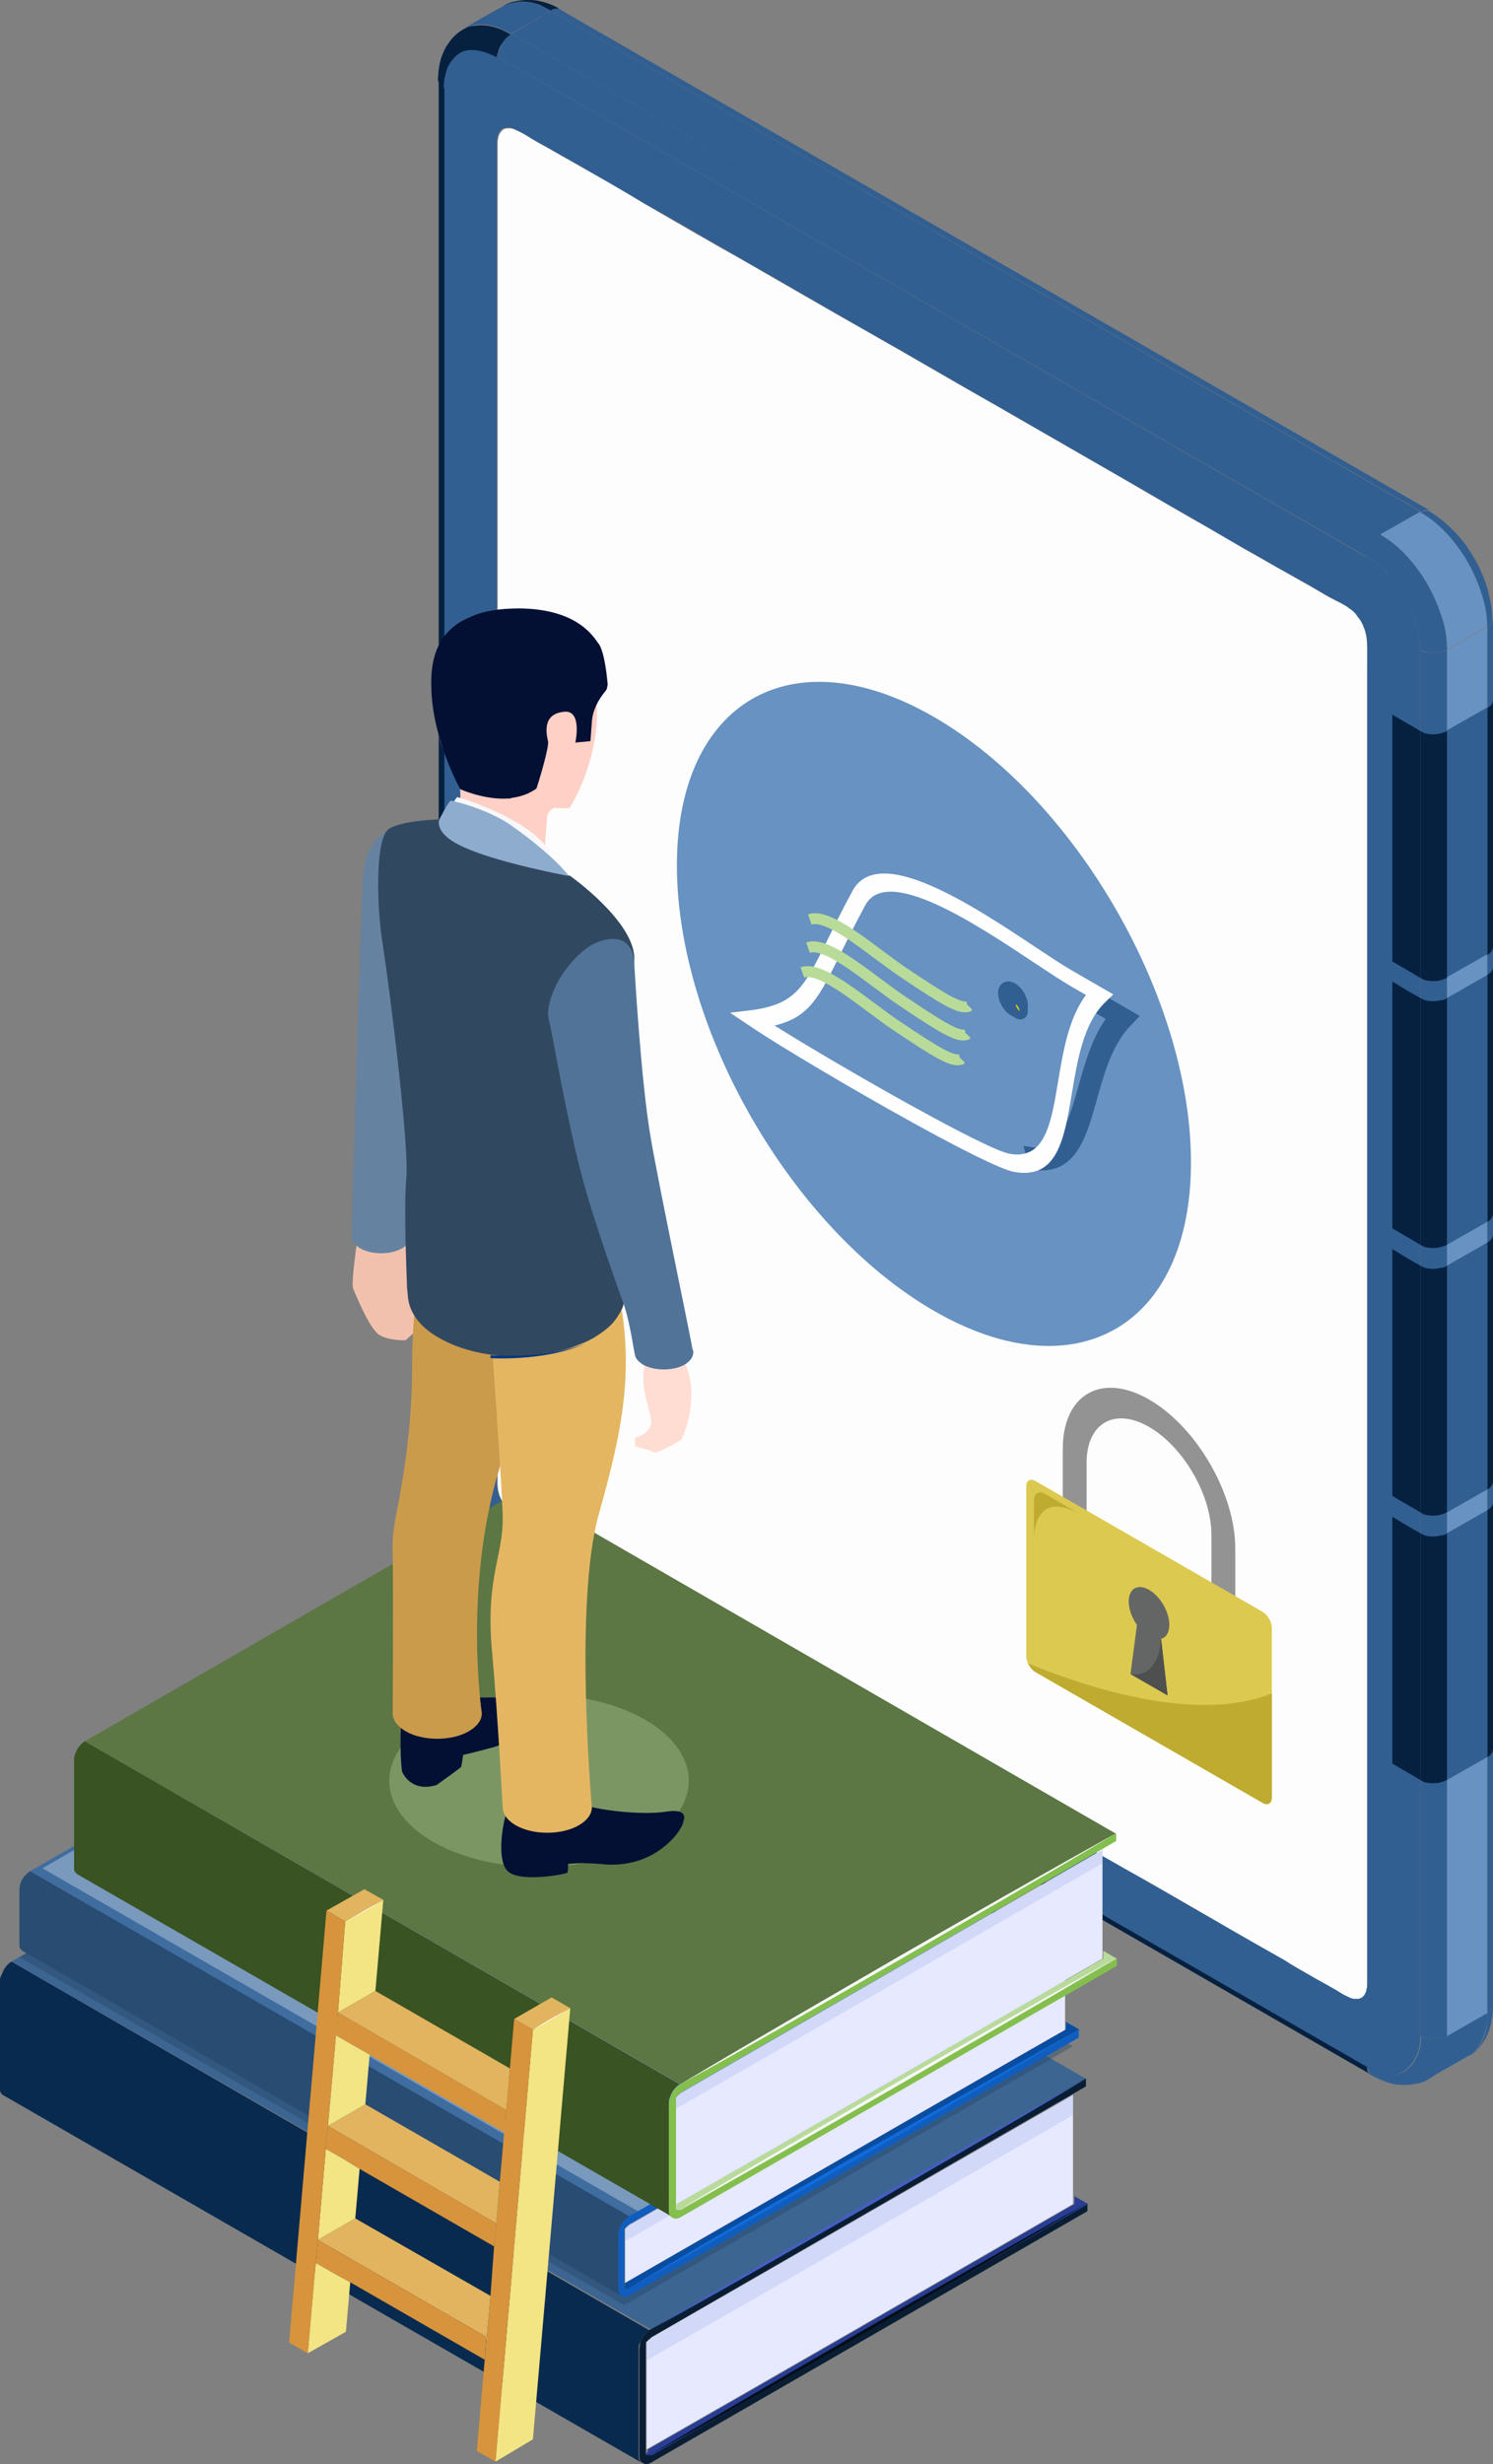 <svg width="137" height="226" viewBox="0 0 137 226" fill="none" xmlns="http://www.w3.org/2000/svg">
<rect x="0" y="0" width="137" height="226" fill="#808080" stroke="none"/>
<path d="M1.056 179.911C0.924 179.977 0.792 180.108 0.66 180.24C0.396 180.503 0.264 180.832 0.132 181.161C0 181.358 0 181.556 0 181.753V191.492C0 191.558 0 191.624 0 191.69C0 191.821 0.066 191.953 0.132 192.019C0.198 192.085 0.198 192.151 0.264 192.151C19.798 203.403 39.397 214.656 58.931 225.908C58.799 225.843 58.733 225.711 58.667 225.645C58.601 225.514 58.601 225.382 58.601 225.25V215.511C58.601 215.314 58.601 215.182 58.667 214.985C58.799 214.656 58.931 214.327 59.195 214.064C59.327 213.932 59.459 213.8 59.591 213.735L1.056 179.911Z" fill="#092A4F"/>
<path d="M1.056 179.911L59.723 213.669L99.715 190.703L41.047 156.879L1.056 179.911Z" fill="#3D6591"/>
<path d="M58.667 215.511V225.25C58.667 225.382 58.667 225.514 58.733 225.645C58.8 225.777 58.865 225.843 58.997 225.908C59.063 225.908 59.063 225.974 59.129 225.974C59.327 226.04 59.591 225.974 59.789 225.843L99.781 202.811V202.087L59.789 225.119H59.723C59.723 225.119 59.723 225.119 59.657 225.119H59.591C59.591 225.119 59.591 225.119 59.525 225.119H59.459C59.459 225.119 59.459 225.119 59.393 225.119C59.393 225.119 59.393 225.119 59.327 225.119C59.327 225.119 59.327 225.119 59.261 225.119C59.261 225.119 59.261 225.119 59.261 225.053C59.261 225.053 59.261 225.053 59.261 224.987C59.261 224.987 59.261 224.987 59.261 224.921V224.856V224.592V215.182V215.116V215.051V214.985V214.919V214.853C59.261 214.853 59.261 214.787 59.327 214.787C59.327 214.787 59.327 214.722 59.393 214.722C59.393 214.722 59.393 214.656 59.459 214.656C59.459 214.656 59.459 214.59 59.525 214.59L59.591 214.524L59.657 214.458C59.657 214.458 59.723 214.458 59.723 214.393L98.395 192.085L99.649 191.361V190.637L59.657 213.669C59.525 213.734 59.393 213.866 59.261 213.998C58.997 214.261 58.8 214.59 58.733 214.919C58.733 215.182 58.667 215.314 58.667 215.511Z" fill="#0A1E33"/>
<path d="M98.461 192.15V202.153C85.328 209.72 72.46 217.156 59.327 224.658V215.116V215.051V214.985V214.919V214.853C59.327 214.853 59.327 214.787 59.393 214.787C59.393 214.787 59.393 214.722 59.459 214.722C59.459 214.722 59.459 214.656 59.525 214.656C59.525 214.656 59.525 214.59 59.591 214.59L59.657 214.524C59.657 214.524 59.723 214.524 59.723 214.458C59.723 214.458 59.789 214.458 59.789 214.393L98.461 192.15Z" fill="#E6E9FF"/>
<path opacity="0.35" d="M98.461 192.15V193.993C85.394 201.495 72.46 208.997 59.327 216.498V215.116V215.051V214.985V214.919V214.853C59.327 214.853 59.327 214.787 59.393 214.787C59.393 214.787 59.393 214.722 59.459 214.722C59.459 214.722 59.459 214.656 59.525 214.656C59.525 214.656 59.525 214.59 59.591 214.59L59.657 214.524C59.657 214.524 59.723 214.524 59.723 214.458C59.723 214.458 59.789 214.458 59.789 214.393L98.461 192.15Z" fill="#ADB8E8"/>
<path d="M59.327 224.921C59.327 224.987 59.327 224.987 59.327 224.987V225.053V225.119C59.327 225.119 59.327 225.119 59.327 225.185C59.327 225.185 59.327 225.185 59.393 225.185C59.393 225.185 59.393 225.185 59.459 225.185C59.459 225.185 59.459 225.185 59.525 225.185H59.591C59.591 225.185 59.591 225.185 59.657 225.185H59.723C59.723 225.185 59.723 225.185 59.789 225.185H59.855L99.846 202.153L98.593 201.429C98.593 201.692 98.593 201.89 98.593 202.153C85.46 209.72 72.592 217.156 59.459 224.658V224.921H59.327Z" fill="#283D93"/>
<path d="M59.723 213.669C66.322 209.72 72.988 205.904 79.653 202.021C86.318 198.205 92.983 194.388 99.715 190.637C93.115 194.585 86.45 198.402 79.785 202.284C73.12 206.101 66.454 209.984 59.723 213.669Z" fill="#455EC4"/>
<path d="M59.723 225.119C66.322 221.17 72.988 217.354 79.653 213.471C86.318 209.655 92.983 205.838 99.715 202.087C93.115 206.035 86.45 209.852 79.785 213.735C73.12 217.551 66.454 221.434 59.723 225.119Z" fill="#040E19"/>
<path opacity="0.35" d="M1.782 179.516L57.281 211.431L98.46 187.676L43.027 155.76L1.782 179.516Z" fill="#203F61"/>
<path d="M136.669 184.517C136.603 184.583 136.538 184.583 136.472 184.649V57.514C136.538 57.448 136.603 57.448 136.669 57.382C136.801 57.316 136.867 57.184 136.933 57.053C136.933 56.987 136.999 56.921 136.999 56.855C136.999 99.234 136.999 141.612 136.999 183.991C136.999 184.056 136.999 184.122 136.933 184.188C136.867 184.32 136.801 184.451 136.669 184.517Z" fill="#325F91"/>
<path d="M135.944 54.355C136.274 55.408 136.472 56.395 136.472 57.448L132.776 59.553C132.776 58.501 132.644 57.448 132.248 56.461C131.588 54.421 130.532 52.578 129.08 50.999C128.354 50.209 127.563 49.551 126.639 49.025L130.334 46.919C131.258 47.445 132.05 48.103 132.776 48.893C134.228 50.472 135.284 52.315 135.944 54.355Z" fill="#6792C1"/>
<path d="M136.472 57.514V184.649C136.472 185.044 136.472 185.373 136.406 185.767C136.274 186.491 136.01 187.215 135.548 187.873C135.284 188.202 135.02 188.465 134.69 188.597C133.436 189.321 132.248 189.979 130.995 190.703C131.325 190.505 131.589 190.242 131.853 189.979C132.314 189.321 132.644 188.663 132.71 187.873C132.776 187.478 132.776 187.083 132.776 186.754V59.619L136.472 57.514Z" fill="#6792C1"/>
<path d="M136.472 184.649C136.538 184.583 136.604 184.583 136.67 184.517C136.802 184.451 136.868 184.32 136.934 184.188C136.934 184.122 137 184.056 137 183.991C137 184.714 136.868 185.504 136.67 186.162C136.538 186.491 136.406 186.82 136.208 187.149C136.01 187.412 135.812 187.742 135.548 188.005C135.284 188.268 135.02 188.465 134.69 188.663C135.02 188.465 135.284 188.202 135.548 187.939C136.01 187.281 136.34 186.623 136.406 185.833C136.472 185.373 136.472 185.044 136.472 184.649Z" fill="#325F91"/>
<path d="M132.776 59.619V186.754C132.578 186.886 132.38 186.952 132.182 186.952C131.786 187.018 131.324 187.018 130.928 186.952C130.73 186.886 130.532 186.82 130.334 186.754V59.619C130.532 59.751 130.73 59.817 130.928 59.817C131.324 59.883 131.786 59.883 132.182 59.817C132.446 59.817 132.644 59.751 132.776 59.619Z" fill="#325F91"/>
<path d="M132.776 59.619C132.578 59.751 132.38 59.817 132.182 59.817C131.786 59.883 131.324 59.883 130.929 59.817C130.731 59.751 130.533 59.685 130.335 59.619C130.335 58.764 130.203 57.974 129.939 57.119C129.411 55.474 128.553 54.026 127.431 52.71C126.837 52.052 126.177 51.525 125.451 51.13C125.451 50.933 125.451 50.736 125.517 50.538C125.649 50.143 125.847 49.748 126.177 49.419C126.309 49.288 126.507 49.156 126.639 49.025C127.563 49.551 128.355 50.209 129.081 50.999C130.533 52.578 131.588 54.421 132.248 56.461C132.644 57.514 132.776 58.566 132.776 59.619Z" fill="#325F91"/>
<path d="M136.472 57.514C136.472 56.461 136.274 55.408 135.944 54.421C135.284 52.381 134.228 50.538 132.776 48.959C132.05 48.169 131.258 47.511 130.334 46.985C130.4 46.919 130.466 46.919 130.532 46.919C130.664 46.853 130.796 46.853 130.994 46.853C131.06 46.853 131.126 46.853 131.192 46.919C131.522 47.116 131.918 47.38 132.248 47.643C132.908 48.169 133.634 48.893 134.162 49.551C134.756 50.275 135.218 51.065 135.68 51.92C136.076 52.776 136.406 53.565 136.604 54.421C136.802 55.276 136.934 56 136.934 56.855V56.921C136.934 56.987 136.934 57.053 136.868 57.119C136.802 57.25 136.736 57.382 136.604 57.448C136.604 57.448 136.538 57.448 136.472 57.514Z" fill="#325F91"/>
<path d="M45.666 5.199L125.451 51.13C126.177 51.525 126.837 52.052 127.431 52.71C128.619 53.96 129.41 55.474 129.938 57.119C130.202 57.974 130.334 58.764 130.334 59.619V186.754C130.334 187.347 130.268 187.939 130.004 188.531C129.674 189.255 129.146 189.913 128.355 190.176C127.431 190.44 126.243 190.11 125.385 189.584L45.666 143.652C44.94 143.257 44.28 142.731 43.686 142.073C42.499 140.757 41.641 139.309 41.113 137.664C40.849 136.874 40.717 136.019 40.717 135.163V8.028C40.717 7.436 40.783 6.844 41.047 6.251C41.377 5.528 41.971 4.87 42.697 4.606C43.62 4.343 44.808 4.738 45.666 5.199ZM125.451 59.751C125.451 59.159 125.451 58.632 125.319 58.04C125.253 57.777 125.121 57.514 124.989 57.25C124.857 56.987 124.725 56.79 124.527 56.526C124.263 56.263 123.999 56 123.735 55.737C123.339 55.474 122.943 55.276 122.481 55.013C121.821 54.684 121.161 54.289 120.501 53.894C119.71 53.434 118.852 52.973 118.06 52.512C116.74 51.788 115.42 50.999 114.1 50.275C112.45 49.354 110.801 48.367 109.217 47.445C106.577 45.932 104.003 44.418 101.364 42.905C98.064 40.996 94.831 39.154 91.531 37.246C87.571 35.008 83.678 32.705 79.718 30.468C75.759 28.23 71.865 25.927 67.906 23.69C64.936 21.979 62.032 20.268 59.063 18.623C57.083 17.504 55.103 16.385 53.189 15.201C52.397 14.74 51.539 14.28 50.748 13.819C50.088 13.424 49.428 13.095 48.768 12.7C48.372 12.503 48.042 12.24 47.646 12.042C47.382 11.911 47.118 11.779 46.854 11.713C46.722 11.713 46.59 11.648 46.458 11.713C46.326 11.713 46.194 11.779 46.062 11.845C45.93 11.911 45.864 12.042 45.798 12.174C45.732 12.306 45.666 12.437 45.666 12.569C45.6 12.766 45.6 12.964 45.6 13.161C45.6 13.687 45.6 14.214 45.6 14.74C45.6 15.596 45.6 16.451 45.6 17.307C45.6 18.425 45.6 19.544 45.6 20.729C45.6 21.847 45.6 22.966 45.6 24.15C45.6 26.388 45.6 28.691 45.6 30.928C45.6 34.35 45.6 37.706 45.6 41.128C45.6 45.669 45.6 50.143 45.6 54.684C45.6 59.224 45.6 63.699 45.6 68.24C45.6 72.78 45.6 77.255 45.6 81.796C45.6 85.546 45.6 89.363 45.6 93.114C45.6 96.141 45.6 99.168 45.6 102.129C45.6 104.367 45.6 106.67 45.6 108.907C45.6 111.145 45.6 113.448 45.6 115.685C45.6 117.593 45.6 119.436 45.6 121.344C45.6 122.858 45.6 124.371 45.6 125.885C45.6 127.004 45.6 128.122 45.6 129.307C45.6 130.425 45.6 131.544 45.6 132.729C45.6 133.584 45.6 134.44 45.6 135.229C45.6 135.492 45.6 135.821 45.6 136.085C45.6 136.348 45.666 136.677 45.732 136.94C45.798 137.203 45.93 137.467 46.062 137.73C46.194 137.993 46.326 138.19 46.524 138.454C46.722 138.717 47.052 138.98 47.316 139.243C47.712 139.506 48.108 139.704 48.57 139.967C49.23 140.296 49.89 140.691 50.55 141.086C51.342 141.546 52.2 142.007 52.991 142.468C54.311 143.192 55.631 143.981 56.885 144.705C58.535 145.626 60.184 146.613 61.768 147.535C64.408 149.048 66.982 150.562 69.621 152.075C72.921 153.984 76.155 155.826 79.454 157.734C83.414 159.972 87.307 162.275 91.267 164.512C95.226 166.75 99.12 169.053 103.08 171.29C106.049 173.001 108.953 174.712 111.922 176.357C113.902 177.476 115.882 178.595 117.796 179.713C118.588 180.174 119.446 180.635 120.238 181.161C120.897 181.556 121.557 181.885 122.217 182.28C122.547 182.477 122.943 182.675 123.339 182.938C123.603 183.069 123.867 183.201 124.131 183.267C124.263 183.267 124.395 183.333 124.527 183.267C124.659 183.267 124.791 183.201 124.923 183.135C125.055 183.069 125.121 182.938 125.187 182.806C125.253 182.675 125.319 182.543 125.319 182.411C125.385 182.214 125.385 182.016 125.385 181.819C125.385 181.293 125.385 180.766 125.385 180.24C125.385 179.384 125.385 178.529 125.385 177.673C125.385 176.555 125.385 175.436 125.385 174.251C125.385 173.133 125.385 172.014 125.385 170.83C125.385 168.592 125.385 166.289 125.385 164.052C125.385 160.63 125.385 157.274 125.385 153.852C125.385 149.311 125.385 144.837 125.385 140.296C125.385 135.756 125.385 131.281 125.385 126.74C125.385 122.2 125.385 117.725 125.385 113.185C125.385 109.434 125.385 105.617 125.385 101.866C125.385 98.839 125.385 95.812 125.385 92.851C125.385 90.613 125.385 88.31 125.385 86.073C125.385 83.835 125.385 81.532 125.385 79.295C125.385 77.387 125.385 75.544 125.385 73.636C125.385 72.122 125.385 70.609 125.385 69.095C125.385 67.977 125.385 66.858 125.385 65.673C125.385 64.555 125.385 63.436 125.385 62.252C125.451 61.462 125.451 60.606 125.451 59.751Z" fill="#325F91"/>
<path d="M130.335 46.919L126.639 49.025L46.92 3.093L50.55 0.987L130.335 46.919Z" fill="#325F91"/>
<path d="M46.92 3.093L126.705 49.025C126.507 49.156 126.375 49.288 126.243 49.419C125.979 49.749 125.715 50.078 125.583 50.538C125.517 50.736 125.517 50.933 125.517 51.13L45.666 5.199C45.666 5.001 45.666 4.804 45.798 4.606C45.931 4.212 46.129 3.817 46.458 3.488C46.524 3.356 46.722 3.224 46.92 3.093Z" fill="#325F91"/>
<path d="M125.451 189.584C126.309 190.045 127.497 190.44 128.421 190.176C129.147 189.979 129.741 189.321 130.071 188.531C130.335 187.939 130.401 187.347 130.401 186.754C130.599 186.886 130.797 186.952 130.995 186.952C131.39 187.018 131.852 187.018 132.248 186.952C132.446 186.886 132.644 186.82 132.842 186.754C132.842 187.149 132.842 187.544 132.776 187.873C132.644 188.597 132.38 189.321 131.918 189.979C131.654 190.308 131.39 190.571 131.061 190.703C130.797 190.9 130.401 191.032 130.071 191.098C129.741 191.163 129.345 191.229 129.015 191.229C128.685 191.229 128.289 191.229 127.959 191.163C127.299 191.032 126.507 190.703 125.913 190.374C125.847 190.308 125.781 190.308 125.715 190.242C125.649 190.111 125.583 189.979 125.517 189.847C125.451 189.716 125.451 189.65 125.451 189.584Z" fill="#325F91"/>
<path d="M125.319 58.106C125.451 58.632 125.451 59.224 125.451 59.817C125.451 60.672 125.451 61.528 125.451 62.317C125.451 63.436 125.451 64.555 125.451 65.739C125.451 66.858 125.451 67.977 125.451 69.161C125.451 70.674 125.451 72.188 125.451 73.701C125.451 75.61 125.451 77.452 125.451 79.361C125.451 81.598 125.451 83.901 125.451 86.139C125.451 88.376 125.451 90.679 125.451 92.917C125.451 95.944 125.451 98.971 125.451 101.932C125.451 105.683 125.451 109.434 125.451 113.25C125.451 117.791 125.451 122.266 125.451 126.806C125.451 131.347 125.451 135.821 125.451 140.362C125.451 144.903 125.451 149.377 125.451 153.918C125.451 157.34 125.451 160.696 125.451 164.118C125.451 166.355 125.451 168.658 125.451 170.895C125.451 172.014 125.451 173.133 125.451 174.317C125.451 175.436 125.451 176.555 125.451 177.739C125.451 178.595 125.451 179.45 125.451 180.306C125.451 180.832 125.451 181.358 125.451 181.885C125.451 182.082 125.451 182.28 125.385 182.477C125.385 182.609 125.319 182.74 125.253 182.872C125.187 183.004 125.121 183.069 124.989 183.201C124.857 183.267 124.725 183.333 124.593 183.333C124.461 183.333 124.329 183.333 124.197 183.333C123.933 183.267 123.669 183.135 123.405 183.004C123.009 182.806 122.68 182.543 122.284 182.346C121.624 181.951 120.964 181.622 120.304 181.227C119.512 180.766 118.654 180.306 117.862 179.779C115.882 178.66 113.903 177.542 111.989 176.423C109.019 174.712 106.115 173.001 103.146 171.356C99.186 169.119 95.293 166.816 91.333 164.578C87.374 162.341 83.48 160.038 79.52 157.8C76.221 155.892 72.987 154.049 69.688 152.141C67.048 150.628 64.474 149.114 61.835 147.601C60.185 146.679 58.535 145.692 56.951 144.771C55.631 143.981 54.312 143.257 53.058 142.534C52.266 142.073 51.408 141.612 50.616 141.152C49.956 140.757 49.296 140.362 48.636 140.033C48.24 139.836 47.778 139.572 47.382 139.309C47.052 139.112 46.788 138.848 46.59 138.519C46.392 138.322 46.26 138.059 46.129 137.796C45.996 137.532 45.864 137.269 45.798 137.006C45.733 136.743 45.666 136.479 45.666 136.15C45.666 135.887 45.666 135.558 45.666 135.295C45.666 134.44 45.666 133.584 45.666 132.794C45.666 131.676 45.666 130.557 45.666 129.373C45.666 128.254 45.666 127.135 45.666 125.951C45.666 124.437 45.666 122.924 45.666 121.41C45.666 119.502 45.666 117.659 45.666 115.751C45.666 113.514 45.666 111.21 45.666 108.973C45.666 106.736 45.666 104.432 45.666 102.195C45.666 99.168 45.666 96.141 45.666 93.18C45.666 89.429 45.666 85.612 45.666 81.861C45.666 77.321 45.666 72.846 45.666 68.305C45.666 63.765 45.666 59.29 45.666 54.75C45.666 50.209 45.666 45.734 45.666 41.194C45.666 37.772 45.666 34.416 45.666 30.994C45.666 28.757 45.666 26.454 45.666 24.216C45.666 23.098 45.666 21.979 45.666 20.794C45.666 19.676 45.666 18.557 45.666 17.372C45.666 16.517 45.666 15.662 45.666 14.806C45.666 14.28 45.666 13.753 45.666 13.227C45.666 13.029 45.666 12.832 45.733 12.634C45.733 12.503 45.798 12.371 45.864 12.24C45.931 12.108 46.062 12.042 46.129 11.911C46.26 11.845 46.392 11.779 46.524 11.779C46.656 11.779 46.788 11.779 46.92 11.779C47.184 11.845 47.448 11.976 47.712 12.108C48.108 12.306 48.438 12.503 48.834 12.766C49.494 13.161 50.154 13.49 50.814 13.885C51.606 14.345 52.464 14.806 53.256 15.267C55.235 16.385 57.215 17.504 59.129 18.689C62.099 20.399 65.002 22.11 67.972 23.756C71.865 25.993 75.825 28.296 79.784 30.534C83.744 32.771 87.638 35.074 91.597 37.311C94.897 39.22 98.13 41.062 101.43 42.971C104.07 44.484 106.643 45.998 109.283 47.511C110.933 48.432 112.583 49.419 114.167 50.341C115.486 51.065 116.806 51.854 118.126 52.578C118.918 53.039 119.776 53.499 120.568 53.96C121.228 54.355 121.888 54.75 122.548 55.079C122.943 55.276 123.405 55.474 123.801 55.803C124.131 56 124.395 56.263 124.593 56.592C124.791 56.79 124.923 57.053 125.055 57.316C125.121 57.514 125.253 57.777 125.319 58.106Z" fill="#FDFDFD"/>
<path d="M51.474 0.921C78.069 16.254 104.664 31.521 131.259 46.853C131.193 46.787 131.127 46.787 131.061 46.787C130.929 46.787 130.731 46.787 130.599 46.853C130.533 46.853 130.467 46.919 130.401 46.919L50.55 0.987C50.616 0.921 50.682 0.921 50.748 0.855C50.88 0.79 51.012 0.79 51.21 0.79C51.342 0.855 51.408 0.855 51.474 0.921Z" fill="#325F91"/>
<path d="M50.55 0.987L46.854 3.093C46.524 2.896 46.194 2.764 45.798 2.567C45.072 2.303 44.346 2.172 43.554 2.303C43.158 2.369 42.828 2.435 42.498 2.632C43.686 1.974 44.874 1.25 46.128 0.592C46.128 0.592 46.194 0.592 46.194 0.527C46.524 0.329 46.854 0.198 47.25 0.198C48.042 0.066 48.768 0.198 49.494 0.461C49.89 0.658 50.286 0.79 50.55 0.987Z" fill="#325F91"/>
<path d="M49.56 0.461C48.834 0.197 48.108 0.066 47.316 0.197C46.92 0.263 46.59 0.329 46.26 0.526C46.524 0.329 46.92 0.197 47.25 0.132C47.58 0.066 47.976 0 48.306 0C48.636 0 49.032 0 49.362 0.066C50.022 0.197 50.814 0.461 51.408 0.855C51.342 0.79 51.276 0.79 51.21 0.79C51.078 0.79 50.88 0.79 50.748 0.855C50.682 0.855 50.616 0.921 50.55 0.987C50.286 0.79 49.89 0.658 49.56 0.461Z" fill="#062140"/>
<path d="M45.666 143.652L125.451 189.584C125.451 189.65 125.451 189.716 125.451 189.781C125.451 189.913 125.517 190.045 125.649 190.176C125.715 190.242 125.781 190.308 125.847 190.308C99.252 174.975 72.657 159.709 46.062 144.376C45.996 144.31 45.931 144.31 45.864 144.244C45.798 144.113 45.733 143.981 45.666 143.85C45.666 143.85 45.666 143.784 45.666 143.652Z" fill="#062140"/>
<path d="M41.047 6.251C40.849 6.844 40.717 7.436 40.717 8.028C40.651 8.028 40.585 7.962 40.519 7.897C40.387 7.831 40.321 7.699 40.255 7.568C40.255 7.502 40.19 7.436 40.19 7.37C40.19 6.646 40.321 5.791 40.519 5.199C40.651 4.87 40.783 4.541 40.981 4.212C41.179 3.948 41.377 3.619 41.641 3.356C41.905 3.093 42.169 2.895 42.499 2.698C42.829 2.501 43.159 2.369 43.555 2.369C44.347 2.237 45.073 2.369 45.799 2.632C46.129 2.764 46.525 2.961 46.855 3.159C46.657 3.29 46.525 3.422 46.393 3.553C46.129 3.882 45.865 4.212 45.733 4.672C45.667 4.87 45.601 5.067 45.601 5.264C44.743 4.804 43.555 4.409 42.631 4.672C41.971 4.87 41.377 5.528 41.047 6.251Z" fill="#062140"/>
<path d="M40.782 8.028V135.163C40.717 135.098 40.651 135.098 40.585 135.032C40.453 134.966 40.387 134.834 40.321 134.703C40.321 134.637 40.255 134.571 40.255 134.505C40.255 92.127 40.255 49.749 40.255 7.37C40.255 7.436 40.255 7.502 40.321 7.568C40.387 7.699 40.453 7.831 40.585 7.897C40.651 7.962 40.717 8.028 40.782 8.028Z" fill="#062140"/>
<path d="M44.017 142.928C43.357 142.336 42.829 141.612 42.301 140.888C41.773 140.099 41.377 139.243 40.981 138.454C40.651 137.598 40.387 136.611 40.255 135.821C40.19 135.427 40.19 134.966 40.19 134.571C40.19 134.637 40.19 134.703 40.255 134.769C40.321 134.9 40.387 135.032 40.519 135.098C40.585 135.163 40.651 135.163 40.717 135.229C40.717 136.085 40.849 136.874 41.113 137.73C41.641 139.375 42.499 140.823 43.687 142.139C44.281 142.797 44.941 143.323 45.667 143.718C45.667 143.784 45.667 143.85 45.667 143.915C45.667 144.047 45.733 144.179 45.865 144.31C45.931 144.376 45.997 144.442 46.063 144.442C46.063 144.442 45.997 144.442 45.997 144.376C45.271 143.981 44.677 143.586 44.017 142.928Z" fill="#062140"/>
<path d="M136.472 184.649C136.472 185.043 136.472 185.372 136.406 185.767C136.274 186.491 136.01 187.215 135.548 187.873C135.284 188.202 135.02 188.465 134.69 188.597C133.436 189.321 132.248 189.979 130.995 190.703C131.325 190.505 131.589 190.242 131.853 189.979C132.314 189.321 132.644 188.663 132.71 187.873C132.776 187.478 132.776 187.083 132.776 186.754L136.472 184.649Z" fill="#325F91"/>
<path d="M136.999 64.226C136.999 64.357 136.933 64.555 136.801 64.686C136.735 64.752 136.603 64.884 136.472 64.95V86.204V87.586C136.603 87.521 136.735 87.455 136.801 87.323C136.933 87.192 136.999 86.994 136.999 86.862C136.999 79.295 136.999 71.793 136.999 64.226Z" fill="#062140"/>
<path d="M136.472 86.139V87.521C135.218 88.244 134.03 88.903 132.776 89.626V66.989C134.03 66.266 135.218 65.608 136.472 64.884V86.139Z" fill="#325F91"/>
<path d="M132.776 67.055V89.692C132.644 89.758 132.446 89.824 132.248 89.889C131.786 90.021 131.192 90.021 130.73 89.889C130.598 89.824 130.4 89.758 130.334 89.692V67.055C130.466 67.121 130.598 67.187 130.73 67.253C131.192 67.384 131.786 67.384 132.248 67.253C132.446 67.187 132.644 67.121 132.776 67.055Z" fill="#062140"/>
<path d="M130.334 67.055V89.692C129.477 89.166 128.619 88.705 127.761 88.179C127.761 80.611 127.761 73.109 127.761 65.542C128.619 66.068 129.477 66.529 130.334 67.055Z" fill="#062140"/>
<path d="M136.999 88.705C136.999 88.837 136.933 89.034 136.801 89.166C136.735 89.231 136.603 89.363 136.472 89.429V110.684V112.066C136.603 112 136.735 111.934 136.801 111.803C136.933 111.671 136.999 111.473 136.999 111.342C136.999 103.84 136.999 96.272 136.999 88.705Z" fill="#062140"/>
<path d="M136.472 110.684V112.066C135.218 112.79 134.03 113.448 132.776 114.171V91.535C134.03 90.811 135.218 90.153 136.472 89.429V110.684Z" fill="#325F91"/>
<path d="M132.776 91.535V114.172C132.644 114.237 132.446 114.303 132.248 114.369C131.786 114.501 131.192 114.501 130.73 114.369C130.598 114.303 130.4 114.237 130.334 114.172V91.535C130.466 91.6 130.598 91.666 130.73 91.732C131.192 91.864 131.786 91.864 132.248 91.732C132.446 91.732 132.644 91.666 132.776 91.535Z" fill="#062140"/>
<path d="M130.334 91.535V114.172C129.477 113.645 128.619 113.184 127.761 112.658C127.761 105.09 127.761 97.589 127.761 90.021C128.619 90.547 129.477 91.074 130.334 91.535Z" fill="#062140"/>
<path d="M136.999 113.25C136.999 113.382 136.933 113.579 136.801 113.711C136.735 113.777 136.603 113.908 136.472 113.974V135.229V136.611C136.603 136.545 136.735 136.479 136.801 136.348C136.933 136.216 136.999 136.019 136.999 135.887C136.999 128.385 136.999 120.818 136.999 113.25Z" fill="#062140"/>
<path d="M136.472 135.229V136.611C135.218 137.335 134.03 137.993 132.776 138.717V116.08C134.03 115.356 135.218 114.698 136.472 113.974V135.229Z" fill="#325F91"/>
<path d="M132.776 116.08V138.717C132.644 138.783 132.446 138.848 132.248 138.914C131.786 139.046 131.192 139.046 130.73 138.914C130.598 138.848 130.4 138.783 130.334 138.717V116.08C130.466 116.146 130.598 116.211 130.73 116.277C131.192 116.409 131.786 116.409 132.248 116.277C132.446 116.277 132.644 116.211 132.776 116.08Z" fill="#062140"/>
<path d="M130.334 116.08V138.717C129.477 138.19 128.619 137.73 127.761 137.203C127.761 129.636 127.761 122.134 127.761 114.566C128.619 115.093 129.477 115.619 130.334 116.08Z" fill="#062140"/>
<path d="M136.999 137.796C136.999 137.927 136.933 138.125 136.801 138.256C136.735 138.322 136.603 138.454 136.472 138.519V159.774V161.156C136.603 161.091 136.735 161.025 136.801 160.893C136.933 160.762 136.999 160.564 136.999 160.433C136.999 152.931 136.999 145.363 136.999 137.796Z" fill="#062140"/>
<path d="M136.472 159.774V161.156C135.218 161.88 134.03 162.538 132.776 163.262V140.625C134.03 139.901 135.218 139.243 136.472 138.519V159.774Z" fill="#325F91"/>
<path d="M132.776 140.625V163.262C132.644 163.328 132.446 163.394 132.248 163.46C131.786 163.591 131.192 163.591 130.73 163.46C130.598 163.394 130.4 163.328 130.334 163.262V140.625C130.466 140.691 130.598 140.757 130.73 140.823C131.192 140.954 131.786 140.954 132.248 140.823C132.446 140.823 132.644 140.757 132.776 140.625Z" fill="#062140"/>
<path d="M130.334 140.625V163.262C129.477 162.736 128.619 162.275 127.761 161.749C127.761 154.181 127.761 146.679 127.761 139.112C128.619 139.638 129.477 140.165 130.334 140.625Z" fill="#062140"/>
<path d="M2.772 171.619C2.64 171.685 2.508 171.817 2.376 171.948C2.112 172.212 1.914 172.541 1.848 172.87C1.782 173.067 1.782 173.199 1.782 173.396V178.266C1.782 178.331 1.782 178.397 1.782 178.463C1.782 178.595 1.848 178.726 1.914 178.792C1.98 178.858 1.98 178.858 2.046 178.924C20.392 189.452 38.671 200.047 57.017 210.576L56.951 210.51C56.819 210.378 56.753 210.115 56.753 209.918V205.048C56.753 204.851 56.753 204.719 56.819 204.522C56.951 204.193 57.083 203.864 57.347 203.6C57.479 203.469 57.611 203.337 57.743 203.271L2.772 171.619Z" fill="#294C73"/>
<path d="M2.771 171.619L57.743 203.271L98.988 179.582L44.017 147.929L2.771 171.619Z" fill="#3F6D9F"/>
<path d="M97.734 181.029V186.162L57.347 209.391V204.719V204.653V204.588V204.522V204.456C57.347 204.456 57.347 204.39 57.413 204.39C57.413 204.39 57.413 204.324 57.479 204.324C57.479 204.324 57.479 204.259 57.545 204.259C57.545 204.259 57.545 204.193 57.611 204.193C57.611 204.193 57.611 204.127 57.677 204.127C57.677 204.127 57.743 204.127 57.743 204.061C57.743 204.061 57.809 204.061 57.809 203.995H57.875L97.734 181.029Z" fill="#E6E9FF"/>
<path d="M57.347 209.589C57.347 209.655 57.347 209.655 57.347 209.589C57.347 209.655 57.347 209.655 57.347 209.655V209.72C57.347 209.72 57.347 209.72 57.347 209.786C57.347 209.786 57.347 209.786 57.347 209.852C57.347 209.852 57.347 209.852 57.347 209.918C57.347 209.918 57.347 209.918 57.413 209.918C57.413 209.918 57.413 209.918 57.479 209.918C57.479 209.918 57.479 209.918 57.545 209.918C57.545 209.918 57.545 209.918 57.611 209.918C57.611 209.918 57.611 209.918 57.677 209.918H57.743H57.809L99.054 186.162L97.8 185.438C97.8 185.702 97.8 185.899 97.8 186.162L57.413 209.391V209.589H57.347Z" fill="#084DA1"/>
<path d="M57.743 209.852C57.677 209.918 57.677 209.918 57.611 209.918C57.611 209.918 57.611 209.918 57.545 209.918H57.479C57.479 209.918 57.479 209.918 57.413 209.918C57.413 209.918 57.413 209.918 57.347 209.918C57.347 209.918 57.347 209.918 57.281 209.918C57.281 209.918 57.281 209.918 57.281 209.852V209.786C57.281 209.786 57.281 209.786 57.281 209.72V209.655V209.391V204.785C57.281 204.785 57.281 204.785 57.281 204.719V204.653V204.588V204.522V204.456V204.39C57.281 204.39 57.281 204.324 57.347 204.324C57.347 204.324 57.347 204.259 57.413 204.259C57.413 204.259 57.413 204.193 57.479 204.193C57.479 204.193 57.479 204.193 57.545 204.127C57.545 204.127 57.545 204.127 57.611 204.061C57.611 204.061 57.677 204.061 57.677 203.995C57.677 203.995 57.677 203.995 57.743 203.995L97.735 180.964L98.989 180.24V179.516L57.743 203.271C57.611 203.337 57.479 203.469 57.347 203.6C57.083 203.864 56.885 204.193 56.819 204.522C56.753 204.719 56.753 204.851 56.753 205.048V209.918C56.753 210.115 56.819 210.378 56.951 210.51L57.017 210.576C57.149 210.642 57.281 210.642 57.413 210.642C57.545 210.642 57.677 210.576 57.809 210.51L98.989 186.886V186.162L57.743 209.852Z" fill="#0F5EBF"/>
<path opacity="0.35" d="M97.734 181.029V182.345L57.347 205.575V204.653V204.588V204.522V204.456V204.39C57.347 204.39 57.347 204.324 57.413 204.324C57.413 204.324 57.413 204.259 57.479 204.259C57.479 204.259 57.479 204.193 57.545 204.193C57.545 204.193 57.545 204.127 57.611 204.127C57.611 204.127 57.611 204.061 57.677 204.061C57.677 204.061 57.743 204.061 57.743 203.995C57.743 203.995 57.809 203.995 57.809 203.929H57.875L97.734 181.029Z" fill="#ADB8E8"/>
<path opacity="0.35" d="M3.893 171.356L58.535 202.811L98.526 179.845L43.884 148.324L3.893 171.356Z" fill="#E6ECF3"/>
<path d="M7.787 159.709C7.655 159.774 7.523 159.906 7.391 160.038C7.127 160.301 6.995 160.63 6.863 160.959C6.797 161.156 6.797 161.288 6.797 161.485V171.224C6.797 171.29 6.797 171.356 6.797 171.422C6.797 171.553 6.863 171.685 6.929 171.751C6.995 171.817 6.995 171.817 7.061 171.883C26.595 183.135 42.169 192.085 61.703 203.337C61.571 203.271 61.505 203.14 61.439 203.074C61.373 202.942 61.373 202.811 61.373 202.679V192.94C61.373 192.743 61.373 192.611 61.439 192.414C61.571 192.085 61.703 191.756 61.967 191.492C62.099 191.361 62.231 191.229 62.363 191.163L7.787 159.709Z" fill="#395322"/>
<path d="M7.787 159.709L62.429 191.163L102.42 168.197L47.778 136.677L7.787 159.709Z" fill="#5C7644"/>
<path d="M61.373 193.006V202.745C61.373 202.877 61.373 203.008 61.439 203.14C61.505 203.271 61.571 203.337 61.703 203.403C61.769 203.403 61.769 203.469 61.835 203.469C62.033 203.535 62.297 203.469 62.495 203.337L102.486 180.306V179.648L62.495 202.679H62.429H62.363H62.297H62.231C62.231 202.679 62.231 202.679 62.165 202.679C62.099 202.679 62.165 202.679 62.099 202.679C62.099 202.679 62.099 202.679 62.033 202.679C62.033 202.679 62.033 202.679 62.033 202.613C62.033 202.613 62.033 202.613 62.033 202.548V202.482V202.416V202.153V192.677V192.611V192.545V192.479V192.414V192.348C62.033 192.348 62.033 192.282 62.099 192.282C62.099 192.282 62.099 192.216 62.165 192.216C62.165 192.216 62.165 192.15 62.231 192.15C62.231 192.15 62.231 192.085 62.297 192.085C62.297 192.085 62.297 192.019 62.363 192.019L62.429 191.953C62.429 191.953 62.495 191.953 62.495 191.887L101.166 169.579L102.42 168.856V168.132L62.429 191.163C62.297 191.229 62.165 191.361 62.033 191.492C61.769 191.756 61.571 192.085 61.505 192.414C61.439 192.677 61.373 192.808 61.373 193.006Z" fill="#84BF4E"/>
<path d="M101.166 169.645V179.648C88.034 187.215 75.165 194.651 62.033 202.153V192.611V192.545V192.479V192.414C62.033 192.414 62.033 192.348 62.099 192.348C62.099 192.348 62.099 192.282 62.165 192.282C62.165 192.282 62.165 192.216 62.231 192.216C62.231 192.216 62.231 192.15 62.297 192.15C62.297 192.15 62.297 192.085 62.363 192.085L62.429 192.019L62.495 191.953C62.495 191.953 62.561 191.953 62.561 191.887C62.561 191.887 62.561 191.887 62.627 191.887L101.166 169.645Z" fill="#E6E9FF"/>
<path opacity="0.35" d="M101.166 169.645V170.895C88.1 178.397 75.165 185.899 62.033 193.401V192.611V192.545V192.479V192.414C62.033 192.414 62.033 192.348 62.099 192.348C62.099 192.348 62.099 192.282 62.165 192.282C62.165 192.282 62.165 192.216 62.231 192.216C62.231 192.216 62.231 192.15 62.297 192.15C62.297 192.15 62.297 192.085 62.363 192.085L62.429 192.019L62.495 191.953C62.495 191.953 62.561 191.953 62.561 191.887C62.561 191.887 62.561 191.887 62.627 191.887L101.166 169.645Z" fill="#ADB8E8"/>
<path d="M62.033 202.416C62.033 202.482 62.033 202.482 62.033 202.482V202.548C62.033 202.548 62.033 202.548 62.033 202.613C62.033 202.613 62.033 202.613 62.033 202.679C62.033 202.679 62.033 202.679 62.099 202.679C62.099 202.679 62.099 202.679 62.165 202.679C62.231 202.679 62.165 202.679 62.231 202.679C62.231 202.679 62.231 202.679 62.297 202.679C62.297 202.679 62.297 202.679 62.363 202.679H62.429H62.495L102.486 179.648L101.232 178.924C101.232 179.187 101.232 179.384 101.232 179.648C88.1 187.215 75.231 194.651 62.099 202.153V202.416H62.033Z" fill="#B9DB9A"/>
<path d="M52.332 184.188L48.9 223.737L45.469 225.777L48.9 186.162L52.332 184.188Z" fill="#F3E484"/>
<path d="M52.332 184.188L48.9 186.162L47.185 185.175L50.616 183.201L52.332 184.188Z" fill="#E2B45F"/>
<path d="M48.9 186.162L45.469 225.777L43.753 224.79L44.479 216.432L45.007 210.576L45.337 206.035L45.535 203.929L45.865 200.113L46.261 195.572L46.459 193.532L46.789 189.716L47.184 185.175L48.9 186.162Z" fill="#D7943C"/>
<path d="M46.459 193.532L46.261 195.572L33.92 188.465L32.534 187.676L30.818 186.689L31.016 184.583L46.459 193.532Z" fill="#D7943C"/>
<path d="M45.865 200.113L45.535 203.929L30.093 194.98L33.524 193.006L45.865 200.113Z" fill="#E2B45F"/>
<path d="M45.535 203.929L45.337 206.035L32.997 198.928L31.611 198.073L29.895 197.086L30.093 194.98L45.535 203.929Z" fill="#D7943C"/>
<path d="M45.007 210.576L44.479 216.432L44.611 214.327L29.169 205.443L32.6 203.469L45.007 210.576Z" fill="#E2B45F"/>
<path d="M44.61 214.327L44.478 216.432L32.138 209.326L30.686 208.536L28.97 207.549L29.168 205.443L44.61 214.327Z" fill="#D7943C"/>
<path d="M35.174 174.251L34.448 182.609L31.017 184.583L31.677 176.226L35.174 174.251Z" fill="#F3E484"/>
<path d="M33.524 173.33L35.174 174.251L31.676 176.226L30.092 175.304L29.96 175.239L33.458 173.264L33.524 173.33Z" fill="#E2B45F"/>
<path d="M32.996 198.928L32.6 203.469L29.169 205.443L29.894 197.086L31.61 198.073L32.996 198.928Z" fill="#F3E484"/>
<path d="M30.686 208.536L32.138 209.326L31.742 213.866L28.245 215.84L28.971 207.549L30.686 208.536Z" fill="#F3E484"/>
<path d="M30.819 186.689L32.535 187.676L33.92 188.465L33.524 193.006L30.093 194.98L31.017 184.583L30.819 186.689Z" fill="#F3E484"/>
<path d="M30.092 175.304L31.676 176.226L31.016 184.583L30.092 194.98L29.894 197.086L29.169 205.443L28.971 207.549L28.245 215.84L26.529 214.853L29.96 175.239L30.092 175.304Z" fill="#D7943C"/>
<path d="M48.9 186.162C50.022 185.438 51.21 184.78 52.332 184.188C51.21 184.846 50.088 185.57 48.9 186.162Z" fill="white"/>
<path d="M31.677 176.291C32.799 175.568 33.986 174.909 35.108 174.317C34.053 174.975 32.865 175.633 31.677 176.291Z" fill="white"/>
<path d="M46.789 189.716L46.459 193.532L31.017 184.583L34.448 182.609L46.789 189.716Z" fill="#E2B45F"/>
<path d="M62.429 191.163C69.028 187.215 75.693 183.398 82.358 179.516C89.024 175.699 95.689 171.883 102.42 168.132C95.821 172.08 89.156 175.897 82.49 179.779C75.825 183.596 69.16 187.478 62.429 191.163Z" fill="#F7F8FB"/>
<path d="M62.429 202.613C69.028 198.665 75.693 194.848 82.358 190.966C89.024 187.149 95.689 183.333 102.42 179.582C95.821 183.53 89.156 187.347 82.49 191.229C75.825 195.046 69.16 198.928 62.429 202.613Z" fill="#F7F8FB"/>
<path d="M57.744 209.852C64.541 205.772 71.404 201.824 78.267 197.875C85.196 193.993 92.06 189.979 98.989 186.162C92.192 190.242 85.262 194.19 78.465 198.139C71.536 202.021 64.739 206.035 57.744 209.852Z" fill="#116BDB"/>
<path opacity="0.3" d="M39.728 157.734C34.382 160.827 34.382 165.828 39.728 168.921C45.073 172.014 53.85 172.014 59.196 168.921C64.541 165.828 64.541 160.827 59.196 157.734C53.85 154.642 45.139 154.642 39.728 157.734Z" fill="#C3DFAA"/>
<path d="M32.798 113.645C32.798 113.645 32.204 117.593 32.402 118.186C32.666 118.778 33.92 121.937 34.844 122.463C35.768 122.989 37.22 122.924 37.22 122.924L38.539 121.739V114.237L35.9 111.868L33.392 112.658L32.798 113.645Z" fill="#F2C1AE"/>
<path d="M42.235 72.715C42.301 73.833 41.971 74.623 41.905 74.754L49.89 79.492C49.89 79.492 50.088 75.939 50.22 74.82C50.286 74.425 50.814 74.096 50.814 74.096C50.814 74.096 52.068 74.162 52.266 74.096C52.266 74.096 54.51 70.74 54.774 66.002C54.774 65.739 54.774 65.41 54.774 65.147C54.642 60.87 51.936 58.106 47.118 58.106C42.763 58.106 40.915 62.317 40.321 65.147C39.727 67.977 41.179 69.358 41.839 71.267C42.103 71.727 42.235 72.254 42.235 72.715Z" fill="#FFD0C5"/>
<path d="M36.824 157.603C36.824 157.603 36.626 160.432 36.89 162.472C36.89 162.472 37.616 164.447 40.057 163.723C40.057 163.723 42.169 162.209 42.301 162.078C42.367 161.946 42.499 160.959 42.499 160.959C42.499 160.959 43.423 160.761 45.337 160.235C47.251 159.709 50.484 157.537 50.286 157.076C50.154 156.682 48.768 155.694 47.91 155.694C47.053 155.694 41.311 155.694 41.311 155.694L36.824 157.603Z" fill="#030F33"/>
<path d="M62.692 167.079C62.758 167.276 61.967 168.921 59.855 170.106C58.403 170.895 56.753 171.159 55.103 170.961C54.311 170.895 53.19 170.83 52.134 170.961C52.134 170.961 52.134 171.619 52.068 171.751C52.002 171.883 47.91 172.672 46.656 171.685C45.336 170.632 46.326 165.894 46.788 165.697C47.844 165.17 51.738 164.447 52.727 165.17C53.783 165.96 58.865 166.552 61.175 166.157C63.352 165.828 62.692 167.079 62.692 167.079Z" fill="#030F33"/>
<path d="M46.195 114.961L38.605 117.264C38.605 117.264 37.814 119.239 37.814 125.424C37.814 129.833 37.286 134.242 36.428 138.519C36.164 139.835 35.966 141.152 36.032 142.402C36.098 146.482 36.032 157.142 36.032 157.142C36.032 157.734 36.428 158.327 37.22 158.787C38.803 159.709 41.443 159.709 43.027 158.787C43.819 158.327 44.215 157.734 44.215 157.142C44.215 157.142 42.367 144.902 46.195 133.518C50.022 122.002 46.195 114.961 46.195 114.961Z" fill="#CB9B4C"/>
<path d="M56.423 116.87L45.139 122.924C45.072 123.055 46.062 135.756 46.128 139.177C46.194 142.599 44.545 144.771 45.139 151.351C45.732 157.932 46.128 165.96 46.128 165.763C46.128 166.355 46.524 166.947 47.316 167.408C48.9 168.329 51.54 168.329 53.124 167.408C53.916 166.947 54.311 166.355 54.311 165.763C54.311 165.763 52.662 147.271 54.905 139.046C57.215 130.82 58.403 125.161 56.423 116.87Z" fill="#E4B662"/>
<path d="M37.351 75.544C37.351 75.544 33.524 75.939 33.326 80.414C33.062 85.02 32.27 113.382 32.27 113.382C32.27 113.777 32.534 114.172 33.062 114.501C34.118 115.093 35.834 115.093 36.889 114.501C37.417 114.172 37.681 113.777 37.681 113.382C37.681 113.382 38.671 89.89 38.671 84.954C38.671 79.953 37.351 75.544 37.351 75.544Z" fill="#517398"/>
<path opacity="0.15" d="M37.351 75.544C37.351 75.544 33.524 75.939 33.326 80.414C33.062 85.02 32.27 113.382 32.27 113.382C32.27 113.777 32.534 114.172 33.062 114.501C34.118 115.093 35.834 115.093 36.889 114.501C37.417 114.172 37.681 113.777 37.681 113.382C37.681 113.382 38.671 89.89 38.671 84.954C38.671 79.953 37.351 75.544 37.351 75.544Z" fill="#D9D9D9"/>
<path d="M35.108 86.534C35.834 91.272 37.549 105.091 37.285 108.052C37.022 110.881 37.352 117.725 37.352 118.12L37.417 118.778C37.483 120.226 38.407 121.673 40.321 122.726C43.753 124.7 49.098 124.964 52.992 123.384C53.52 123.187 53.981 122.989 54.444 122.726C55.301 122.2 56.027 121.673 56.489 121.015C56.687 120.752 56.885 120.423 57.017 120.16C57.017 120.094 57.083 120.028 57.083 120.028C57.149 119.897 57.215 119.699 57.215 119.568C57.215 119.502 57.281 119.436 57.281 119.37C57.347 119.173 57.347 118.975 57.347 118.778C57.347 118.778 57.677 108.578 57.941 99.76C58.073 94.562 58.205 89.824 58.205 87.915C58.205 84.494 52.332 80.348 52.332 80.348L49.164 78.966L40.453 75.149C40.453 75.149 37.022 75.215 35.702 76.005C34.382 76.86 34.58 83.375 35.108 86.534Z" fill="#314861"/>
<path d="M39.596 63.568C39.859 68.174 42.235 72.385 42.235 72.385C42.235 72.385 44.413 73.373 46.591 73.241C46.723 73.241 46.855 73.241 46.987 73.175C47.514 73.109 47.977 72.978 48.438 72.78C48.702 72.649 48.966 72.517 49.23 72.32C49.494 71.53 50.418 68.437 50.286 67.977C49.956 66.595 50.154 65.41 51.804 65.278C53.454 65.147 52.794 68.108 52.794 68.108L54.18 67.977L54.312 66.2C54.378 65.147 54.906 64.16 55.566 63.37C55.698 63.239 55.698 63.107 55.764 62.778C55.698 62.12 55.5 59.948 54.972 59.093C54.972 59.093 54.972 59.027 54.906 59.027C53.916 57.448 51.936 55.868 47.712 55.803C45.733 55.803 44.281 56.066 43.159 56.592C39.068 58.237 39.596 62.515 39.596 63.568Z" fill="#030F33"/>
<path d="M41.575 73.636C41.575 73.636 41.905 73.109 41.971 73.109C42.037 73.109 50.088 75.478 50.88 79.163L42.499 74.886L41.575 73.636Z" fill="#F7F8FB"/>
<path d="M45.007 124.569C46.459 124.635 47.977 124.569 49.428 124.371C50.88 124.174 52.332 123.845 53.652 123.253C52.266 123.779 50.814 124.108 49.362 124.24C47.91 124.371 46.459 124.371 45.007 124.306V124.569Z" fill="#003684"/>
<path d="M62.495 124.371C62.627 124.503 63.616 126.214 63.418 128.451C63.286 130.689 62.495 132.071 62.495 132.071C62.495 132.071 60.317 133.387 59.987 133.189C59.657 132.992 58.271 132.663 58.271 132.663V131.873C58.271 131.873 59.459 131.61 59.723 130.689C59.987 129.767 58.535 127.333 59.195 125.095C59.789 122.66 62.495 124.371 62.495 124.371Z" fill="#FFDDD2"/>
<path d="M50.286 93.114C50.286 93.114 50.352 93.575 50.55 94.364C51.144 97.391 52.53 105.354 54.048 110.157C55.104 113.645 56.357 117.199 57.215 119.568C57.809 121.213 58.205 124.174 58.271 124.306C58.337 124.635 58.601 124.898 58.997 125.161C60.053 125.753 61.769 125.753 62.825 125.161C63.353 124.832 63.617 124.437 63.617 124.042C63.617 123.976 63.617 123.845 63.551 123.779C63.221 121.871 60.581 109.368 59.723 104.432C58.799 99.168 58.205 88.442 58.205 88.442C58.205 88.244 58.205 88.047 58.139 87.85C58.007 86.994 57.545 86.402 56.885 86.204C56.159 86.007 55.236 86.139 54.18 86.731C52.068 88.113 50.286 90.942 50.286 93.114Z" fill="#517398"/>
<path d="M40.321 75.149C40.321 75.149 41.179 73.438 41.377 73.438C41.575 73.438 44.874 74.228 47.052 75.807C51.012 78.637 52.2 80.348 52.2 80.348C52.2 80.348 46.128 79.229 42.895 77.847C39.661 76.531 40.321 75.149 40.321 75.149Z" fill="#8EACCE"/>
<g clip-path="url(#clip0_863_7972)">
<path d="M113.351 150.344L111.16 149.082L111.16 140.758C111.16 137.128 108.592 132.69 105.431 130.871C102.271 129.051 99.708 130.534 99.708 134.164L99.708 142.489L97.522 141.231L97.522 132.906C97.522 127.89 101.07 125.846 105.436 128.36C109.803 130.873 113.351 137.002 113.351 142.019L113.351 150.344Z" fill="#939393"/>
<path d="M116.703 164.871C116.703 165.412 116.32 165.626 115.855 165.358L95.018 153.361C94.552 153.093 94.17 152.434 94.17 151.898L94.17 136.325C94.17 135.784 94.552 135.57 95.018 135.838L115.855 147.834C116.325 148.105 116.703 148.762 116.703 149.297L116.703 164.871Z" fill="#DCC950"/>
<path d="M116.703 164.871L116.703 155.328C109.837 158.055 99.943 154.867 94.332 152.561C94.484 152.891 94.734 153.198 95.018 153.362L115.855 165.358C116.321 165.626 116.703 165.406 116.703 164.871Z" fill="#BEAB2F"/>
<path d="M107.299 149.029C107.299 147.846 106.466 146.408 105.436 145.815C104.407 145.223 103.574 145.701 103.574 146.885C103.574 147.59 103.873 148.387 104.329 149.039L103.736 153.539L107.137 155.497L106.544 150.314C107 150.187 107.299 149.739 107.299 149.029Z" fill="#646565"/>
<path d="M94.88 137.608L94.88 140.961C94.959 139.581 95.552 136.828 99.281 138.975L95.9 137.028C95.336 136.698 94.88 136.965 94.88 137.608Z" fill="#BEAB2F"/>
<path d="M103.736 153.545C103.736 153.545 106.26 154.175 106.544 150.319L107.137 155.503L103.736 153.545Z" fill="#4E4F4F"/>
</g>
<g clip-path="url(#clip1_863_7972)">
<path d="M85.7 120.228C98.725 127.748 109.285 121.652 109.285 106.611C109.285 91.57 98.725 73.28 85.7 65.759C72.674 58.239 62.114 64.335 62.114 79.376C62.114 94.418 72.674 112.707 85.7 120.228Z" fill="#6792C1"/>
<path d="M94.43 105.569C97.541 106.067 98.357 103.163 99.298 99.812C99.923 97.585 100.601 95.172 102.016 93.335L100.213 92.294L100.213 91.092L103.983 93.268L103.403 93.879C101.717 95.657 100.976 98.296 100.298 100.709C99.28 104.334 98.397 107.478 94.779 106.898L94.43 105.569Z" fill="#325F91" stroke="#325F91" stroke-width="0.756" stroke-miterlimit="22.926"/>
<path d="M92.952 92.802C93.496 93.116 93.938 92.861 93.938 92.232C93.938 91.603 93.496 90.838 92.952 90.524C92.407 90.209 91.965 90.464 91.965 91.093C91.965 91.722 92.407 92.487 92.952 92.802Z" fill="#325F91" stroke="#325F91" stroke-width="0.756" stroke-miterlimit="22.926"/>
<path d="M99.65 91.258L98.293 90.475C97.417 89.968 96.248 89.192 94.91 88.304C89.563 84.751 81.399 79.328 79.405 83.022C78.492 84.712 77.77 86.176 77.157 87.421C75.136 91.522 74.26 93.299 71.073 94.064C74.229 96.035 79.259 98.991 83.719 101.453C87.896 103.759 91.553 105.627 92.638 105.823C95.888 106.408 96.448 103.059 97.085 99.239C97.554 96.425 98.064 93.376 99.65 91.258ZM98.293 88.972L102.158 91.203L101.387 91.956C99.429 93.868 98.873 97.197 98.366 100.237C97.658 104.481 97.036 108.203 93.06 107.487C91.845 107.268 88.044 105.338 83.745 102.965C78.119 99.859 71.607 95.984 69.003 94.236L66.994 92.888L68.719 92.681C72.991 92.168 73.754 90.622 75.967 86.13C76.576 84.895 77.292 83.443 78.231 81.704C80.61 77.299 89.309 83.077 95.007 86.863C96.308 87.727 97.445 88.482 98.293 88.972Z" fill="#FEFEFE"/>
<path fill-rule="evenodd" clip-rule="evenodd" d="M93.383 91.768C93.689 91.945 93.938 92.376 93.938 92.73C93.938 93.084 93.689 93.228 93.383 93.05C93.076 92.874 92.827 92.443 92.827 92.088C92.827 91.734 93.076 91.591 93.383 91.768Z" fill="#E6C90F" stroke="#325F91" stroke-width="0.756" stroke-miterlimit="22.926"/>
<path d="M73.628 89.191C75.438 88.549 79.303 92.095 82.286 94.095C85.9 96.518 87.315 97.375 88.114 97.184L88.184 97.111" stroke="#B9DB9A" stroke-miterlimit="22.926"/>
<path d="M74.142 86.916C75.951 86.275 79.817 89.821 82.799 91.821C86.413 94.244 87.829 95.101 88.627 94.91L88.697 94.837" stroke="#B9DB9A" stroke-miterlimit="22.926"/>
<path d="M74.306 84.335C76.115 83.693 79.981 87.24 82.963 89.239C86.578 91.663 87.993 92.519 88.791 92.329L88.862 92.255" stroke="#B9DB9A" stroke-miterlimit="22.926"/>
</g>
<defs>
<clipPath id="clip0_863_7972">
<rect width="26" height="31" fill="white" transform="matrix(0.867 0.499 -2.20932e-08 1 94.17 121.873)"/>
</clipPath>
<clipPath id="clip1_863_7972">
<rect width="64" height="64" fill="white" transform="matrix(0.866 0.5 -2.20305e-08 1 58 45)"/>
</clipPath>
</defs>
</svg>
